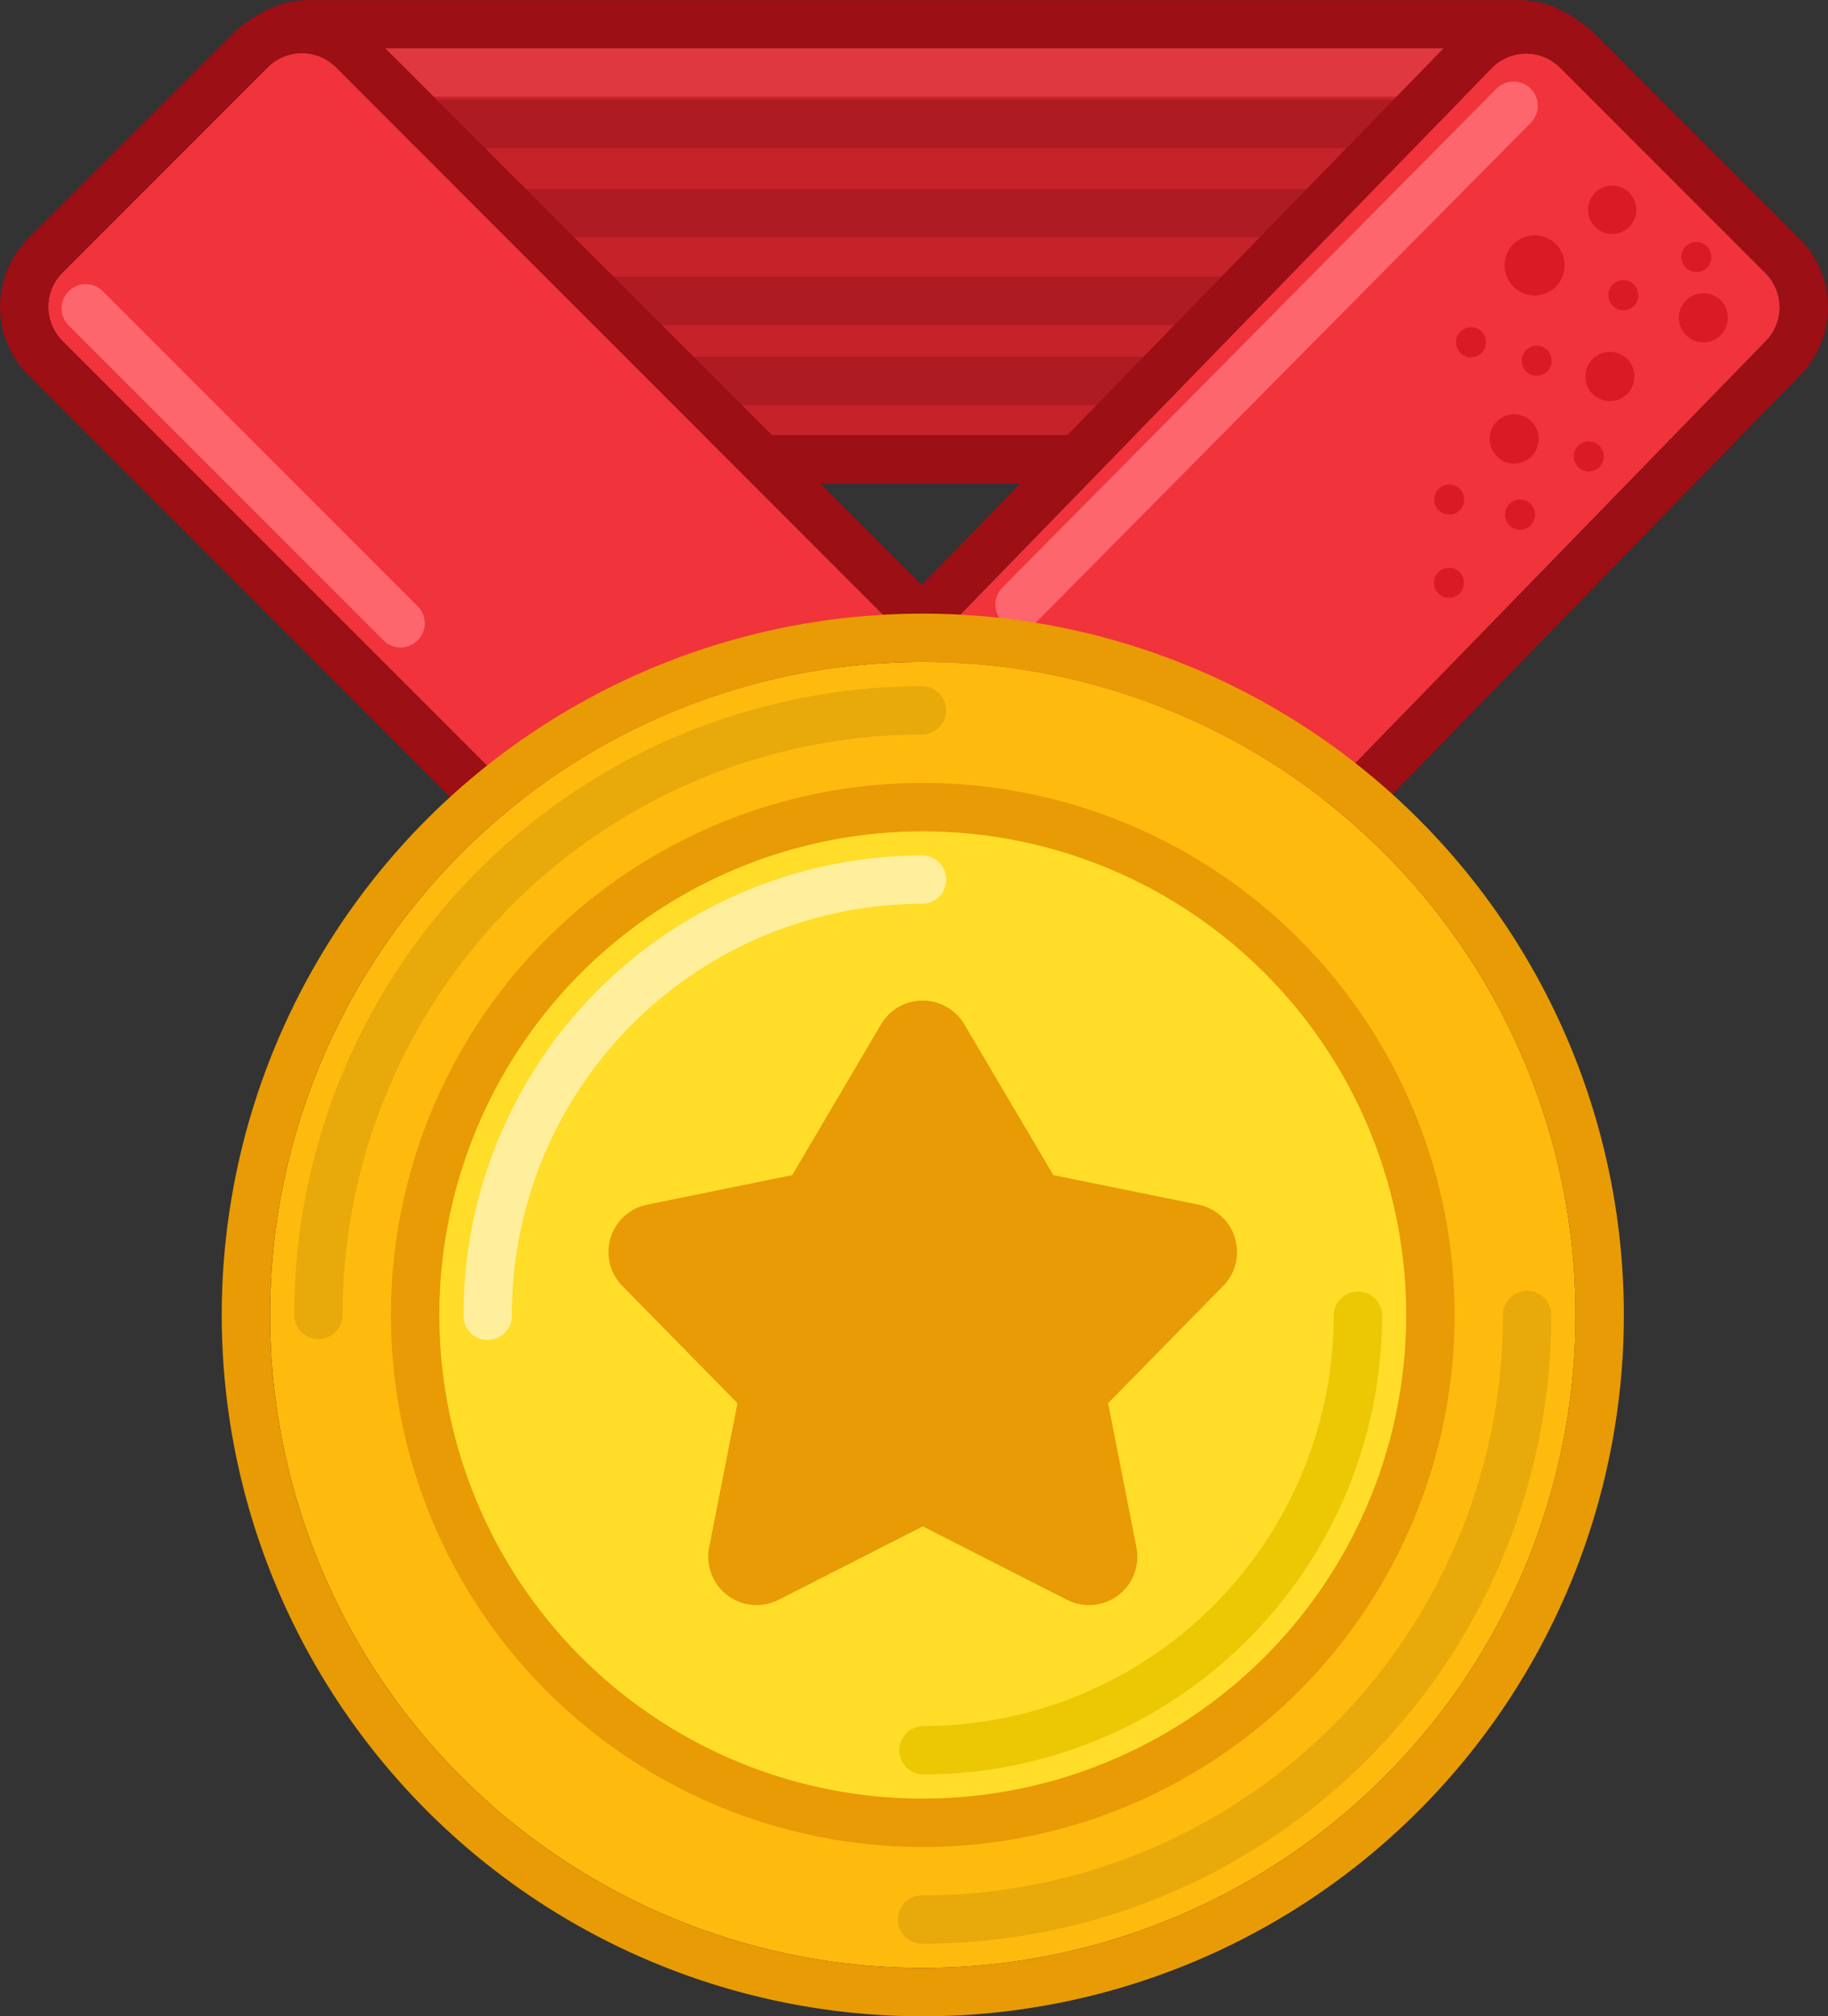 <svg xmlns="http://www.w3.org/2000/svg" width="74.382" height="82.011" viewBox="0 0 74.382 82.011">
  <rect x="0" y="0" width="74.382" height="82.011" fill="#333333" stroke="none"/>
  <g id="Group_417" data-name="Group 417" transform="translate(-9.828 -6.627)">
    <path id="Path_660" data-name="Path 660" d="M71.778,8.627a1.967,1.967,0,0,1,1.967,1.967V22.4a1.967,1.967,0,0,1-1.967,1.967H22.595A1.967,1.967,0,0,1,20.627,22.4v-11.8a1.967,1.967,0,0,1,1.967-1.967Z" transform="translate(-0.176 -0.033)" fill="#c52229"/>
    <path id="Path_661" data-name="Path 661" d="M75.68,10.562v11.8A3.935,3.935,0,0,1,71.745,26.3H22.562a3.935,3.935,0,0,1-3.935-3.935v-11.8a3.935,3.935,0,0,1,3.935-3.935H71.745A3.935,3.935,0,0,1,75.68,10.562Zm-1.967,0a1.967,1.967,0,0,0-1.967-1.967H22.562a1.967,1.967,0,0,0-1.967,1.967v11.8a1.967,1.967,0,0,0,1.967,1.967H71.745a1.967,1.967,0,0,0,1.967-1.967Z" transform="translate(-0.144 0)" fill="#9b0f15"/>
    <path id="Path_662" data-name="Path 662" d="M22.445,9.611a.984.984,0,0,1,.984-.984H71.562a.984.984,0,1,1,0,1.967H23.428A.984.984,0,0,1,22.445,9.611Z" transform="translate(-0.206 -0.033)" fill="#df3840"/>
    <path id="Path_663" data-name="Path 663" d="M22.065,15.424a.984.984,0,0,1,.984-.984H71.182a.984.984,0,1,1,0,1.967H23.048A.984.984,0,0,1,22.065,15.424Z" transform="translate(-0.2 -0.128)" fill="#af1b22"/>
    <path id="Path_664" data-name="Path 664" d="M22.065,11.736a.984.984,0,0,1,.984-.984H71.182a.984.984,0,1,1,0,1.967H23.048A.984.984,0,0,1,22.065,11.736Z" transform="translate(-0.2 -0.067)" fill="#af1b22"/>
    <path id="Path_665" data-name="Path 665" d="M22.065,19.049a.984.984,0,0,1,.984-.984H71.182a.984.984,0,1,1,0,1.967H23.048A.984.984,0,0,1,22.065,19.049Z" transform="translate(-0.2 -0.187)" fill="#af1b22"/>
    <path id="Path_666" data-name="Path 666" d="M22.445,22.361a.984.984,0,0,1,.984-.984H71.562a.984.984,0,0,1,0,1.967H23.428A.984.984,0,0,1,22.445,22.361Z" transform="translate(-0.206 -0.241)" fill="#af1b22"/>
    <path id="Path_667" data-name="Path 667" d="M23.534,9.4a1.967,1.967,0,0,0-2.782,0L12.4,17.751a1.967,1.967,0,0,0,0,2.782L45.96,54.089a1.967,1.967,0,0,0,2.782,0l8.347-8.347a1.967,1.967,0,0,0,0-2.782Z" transform="translate(-0.033 -0.036)" fill="#f1333b"/>
    <path id="Path_668" data-name="Path 668" d="M19.328,7.981l-8.347,8.347a3.935,3.935,0,0,0,0,5.564L44.536,55.448a3.935,3.935,0,0,0,5.564,0L58.447,47.1a3.935,3.935,0,0,0,0-5.564L24.892,7.981A3.935,3.935,0,0,0,19.328,7.981Zm1.391,1.391a1.967,1.967,0,0,1,2.782,0L57.056,42.928a1.967,1.967,0,0,1,0,2.782L48.71,54.056a1.967,1.967,0,0,1-2.782,0L12.372,20.5a1.967,1.967,0,0,1,0-2.782Z" transform="translate(0 -0.003)" fill="#9b0f15"/>
    <path id="Path_669" data-name="Path 669" d="M70.976,9.443a1.967,1.967,0,0,1,2.8-.019l8.346,8.346a1.967,1.967,0,0,1,.019,2.763L49.533,54.051a1.967,1.967,0,0,1-2.8.019l-8.346-8.346a1.967,1.967,0,0,1-.019-2.763Z" transform="translate(-0.457 -0.036)" fill="#f1333b"/>
    <path id="Path_670" data-name="Path 670" d="M75.136,8l8.346,8.346a3.935,3.935,0,0,1,.038,5.526L50.91,55.39a3.935,3.935,0,0,1-5.6.038l-8.346-8.347a3.935,3.935,0,0,1-.038-5.526L69.534,8.039A3.935,3.935,0,0,1,75.136,8ZM73.745,9.392a1.967,1.967,0,0,0-2.8.019L38.334,42.928a1.967,1.967,0,0,0,.019,2.763L46.7,54.037a1.967,1.967,0,0,0,2.8-.019L82.11,20.5a1.967,1.967,0,0,0-.019-2.763Z" transform="translate(-0.424 -0.004)" fill="#9b0f15"/>
    <path id="Path_671" data-name="Path 671" d="M72.782,10.287a.984.984,0,0,1,.006,1.391l-20.1,20.288a.984.984,0,1,1-1.4-1.385l20.1-20.288A.984.984,0,0,1,72.782,10.287Z" transform="translate(-0.673 -0.055)" fill="#fe666d"/>
    <path id="Path_672" data-name="Path 672" d="M12.665,18.666a.984.984,0,0,1,1.391,0L26.844,31.453a.984.984,0,1,1-1.391,1.391L12.665,20.057A.984.984,0,0,1,12.665,18.666Z" transform="translate(-0.042 -0.192)" fill="#fe666d"/>
    <path id="Path_673" data-name="Path 673" d="M77.183,16A.984.984,0,1,1,77.2,14.59,1,1,0,0,1,77.183,16Z" transform="translate(-1.073 -0.125)" fill="#db1b24"/>
    <path id="Path_674" data-name="Path 674" d="M74.135,18.467a1.224,1.224,0,1,1,.022-1.752A1.24,1.24,0,0,1,74.135,18.467Z" transform="translate(-1.016 -0.159)" fill="#db1b24"/>
    <path id="Path_675" data-name="Path 675" d="M77.393,19.267a.612.612,0,1,1,.011-.876A.62.62,0,0,1,77.393,19.267Z" transform="translate(-1.086 -0.189)" fill="#db1b24"/>
    <path id="Path_676" data-name="Path 676" d="M70.189,27.716a.612.612,0,1,1,.011-.876A.62.62,0,0,1,70.189,27.716Z" transform="translate(-0.969 -0.327)" fill="#db1b24"/>
    <path id="Path_677" data-name="Path 677" d="M73.806,21.975a.612.612,0,1,1,.011-.876A.62.62,0,0,1,73.806,21.975Z" transform="translate(-1.028 -0.234)" fill="#db1b24"/>
    <path id="Path_678" data-name="Path 678" d="M70.178,31.159a.612.612,0,1,1,.011-.876A.62.62,0,0,1,70.178,31.159Z" transform="translate(-0.969 -0.384)" fill="#db1b24"/>
    <path id="Path_679" data-name="Path 679" d="M71.091,21.215a.612.612,0,1,1,.011-.876A.62.62,0,0,1,71.091,21.215Z" transform="translate(-0.984 -0.221)" fill="#db1b24"/>
    <path id="Path_680" data-name="Path 680" d="M73.12,28.34a.612.612,0,1,1,.011-.876A.62.62,0,0,1,73.12,28.34Z" transform="translate(-1.017 -0.337)" fill="#db1b24"/>
    <path id="Path_681" data-name="Path 681" d="M80.412,17.689a.612.612,0,1,1,.011-.876A.62.62,0,0,1,80.412,17.689Z" transform="translate(-1.136 -0.163)" fill="#db1b24"/>
    <path id="Path_682" data-name="Path 682" d="M77.1,22.9a1,1,0,1,1,.018-1.426A1.009,1.009,0,0,1,77.1,22.9Z" transform="translate(-1.071 -0.238)" fill="#db1b24"/>
    <path id="Path_683" data-name="Path 683" d="M80.966,20.472a1,1,0,1,1,.018-1.426A1.009,1.009,0,0,1,80.966,20.472Z" transform="translate(-1.134 -0.198)" fill="#db1b24"/>
    <path id="Path_684" data-name="Path 684" d="M73.14,25.483a1,1,0,1,1,.018-1.426A1.009,1.009,0,0,1,73.14,25.483Z" transform="translate(-1.006 -0.28)" fill="#db1b24"/>
    <path id="Path_685" data-name="Path 685" d="M75.961,25.934a.612.612,0,1,1,.011-.876A.62.62,0,0,1,75.961,25.934Z" transform="translate(-1.063 -0.298)" fill="#db1b24"/>
    <path id="Path_686" data-name="Path 686" d="M74.118,60.559A26.559,26.559,0,1,1,47.559,34,26.559,26.559,0,0,1,74.118,60.559Z" transform="translate(-0.182 -0.447)" fill="#ffbb0d"/>
    <path id="Path_687" data-name="Path 687" d="M76.053,60.526A28.526,28.526,0,1,1,47.526,32,28.526,28.526,0,0,1,76.053,60.526ZM47.526,87.085A26.559,26.559,0,1,0,20.967,60.526,26.559,26.559,0,0,0,47.526,87.085Z" transform="translate(-0.15 -0.414)" fill="#e89b05"/>
    <path id="Path_688" data-name="Path 688" d="M22.984,61.559A.984.984,0,0,1,22,60.575,25.575,25.575,0,0,1,47.575,35a.984.984,0,0,1,0,1.967A23.608,23.608,0,0,0,23.967,60.575.984.984,0,0,1,22.984,61.559Z" transform="translate(-0.199 -0.463)" fill="#e8aa0a"/>
    <path id="Path_689" data-name="Path 689" d="M72.575,60a.984.984,0,0,1,.984.984A25.575,25.575,0,0,1,47.984,86.559a.984.984,0,1,1,0-1.967A23.608,23.608,0,0,0,71.592,60.984.984.984,0,0,1,72.575,60Z" transform="translate(-0.607 -0.872)" fill="#e8aa0a"/>
    <path id="Path_690" data-name="Path 690" d="M67.347,60.673A19.673,19.673,0,1,1,47.673,41,19.673,19.673,0,0,1,67.347,60.673Z" transform="translate(-0.297 -0.561)" fill="#ffdd28"/>
    <path id="Path_691" data-name="Path 691" d="M69.281,60.641A21.641,21.641,0,1,1,47.641,39,21.641,21.641,0,0,1,69.281,60.641ZM47.641,80.314A19.673,19.673,0,1,0,27.967,60.641,19.673,19.673,0,0,0,47.641,80.314Z" transform="translate(-0.264 -0.529)" fill="#e89b05"/>
    <path id="Path_692" data-name="Path 692" d="M47.984,77.706A16.722,16.722,0,0,0,64.706,60.984a.984.984,0,0,1,1.967,0,18.69,18.69,0,0,1-18.69,18.69.984.984,0,0,1,0-1.967Z" transform="translate(-0.607 -0.872)" fill="#ecc704"/>
    <path id="Path_693" data-name="Path 693" d="M47.69,43.967A16.722,16.722,0,0,0,30.967,60.69a.984.984,0,1,1-1.967,0A18.69,18.69,0,0,1,47.69,42a.984.984,0,0,1,0,1.967Z" transform="translate(-0.313 -0.578)" fill="#ffef9c"/>
    <path id="Path_694" data-name="Path 694" d="M37,58.263l6.763-1.377,2.029-3.443L47.82,50l4.058,6.886,6.763,1.377-5.41,5.509,1.353,6.886L47.82,67.214l-6.763,3.443,1.353-6.886Z" transform="translate(-0.444 -0.708)" fill="#ffef9c"/>
    <path id="Path_695" data-name="Path 695" d="M43.73,56.853l4.058-6.886,4.058,6.886,6.763,1.377L53.2,63.739l1.353,6.886-6.763-3.443-6.763,3.443,1.353-6.886-5.41-5.509Zm-3.483,7.524-4.683-4.769A1.967,1.967,0,0,1,36.575,56.3l5.9-1.2,3.613-6.131a1.967,1.967,0,0,1,3.39,0L53.1,55.1,59,56.3a1.967,1.967,0,0,1,1.011,3.306l-4.683,4.769,1.153,5.868a1.967,1.967,0,0,1-2.823,2.132l-5.87-2.988-5.87,2.988a1.967,1.967,0,0,1-2.823-2.132Z" transform="translate(-0.411 -0.676)" fill="#e89b05"/>
  </g>
</svg>
